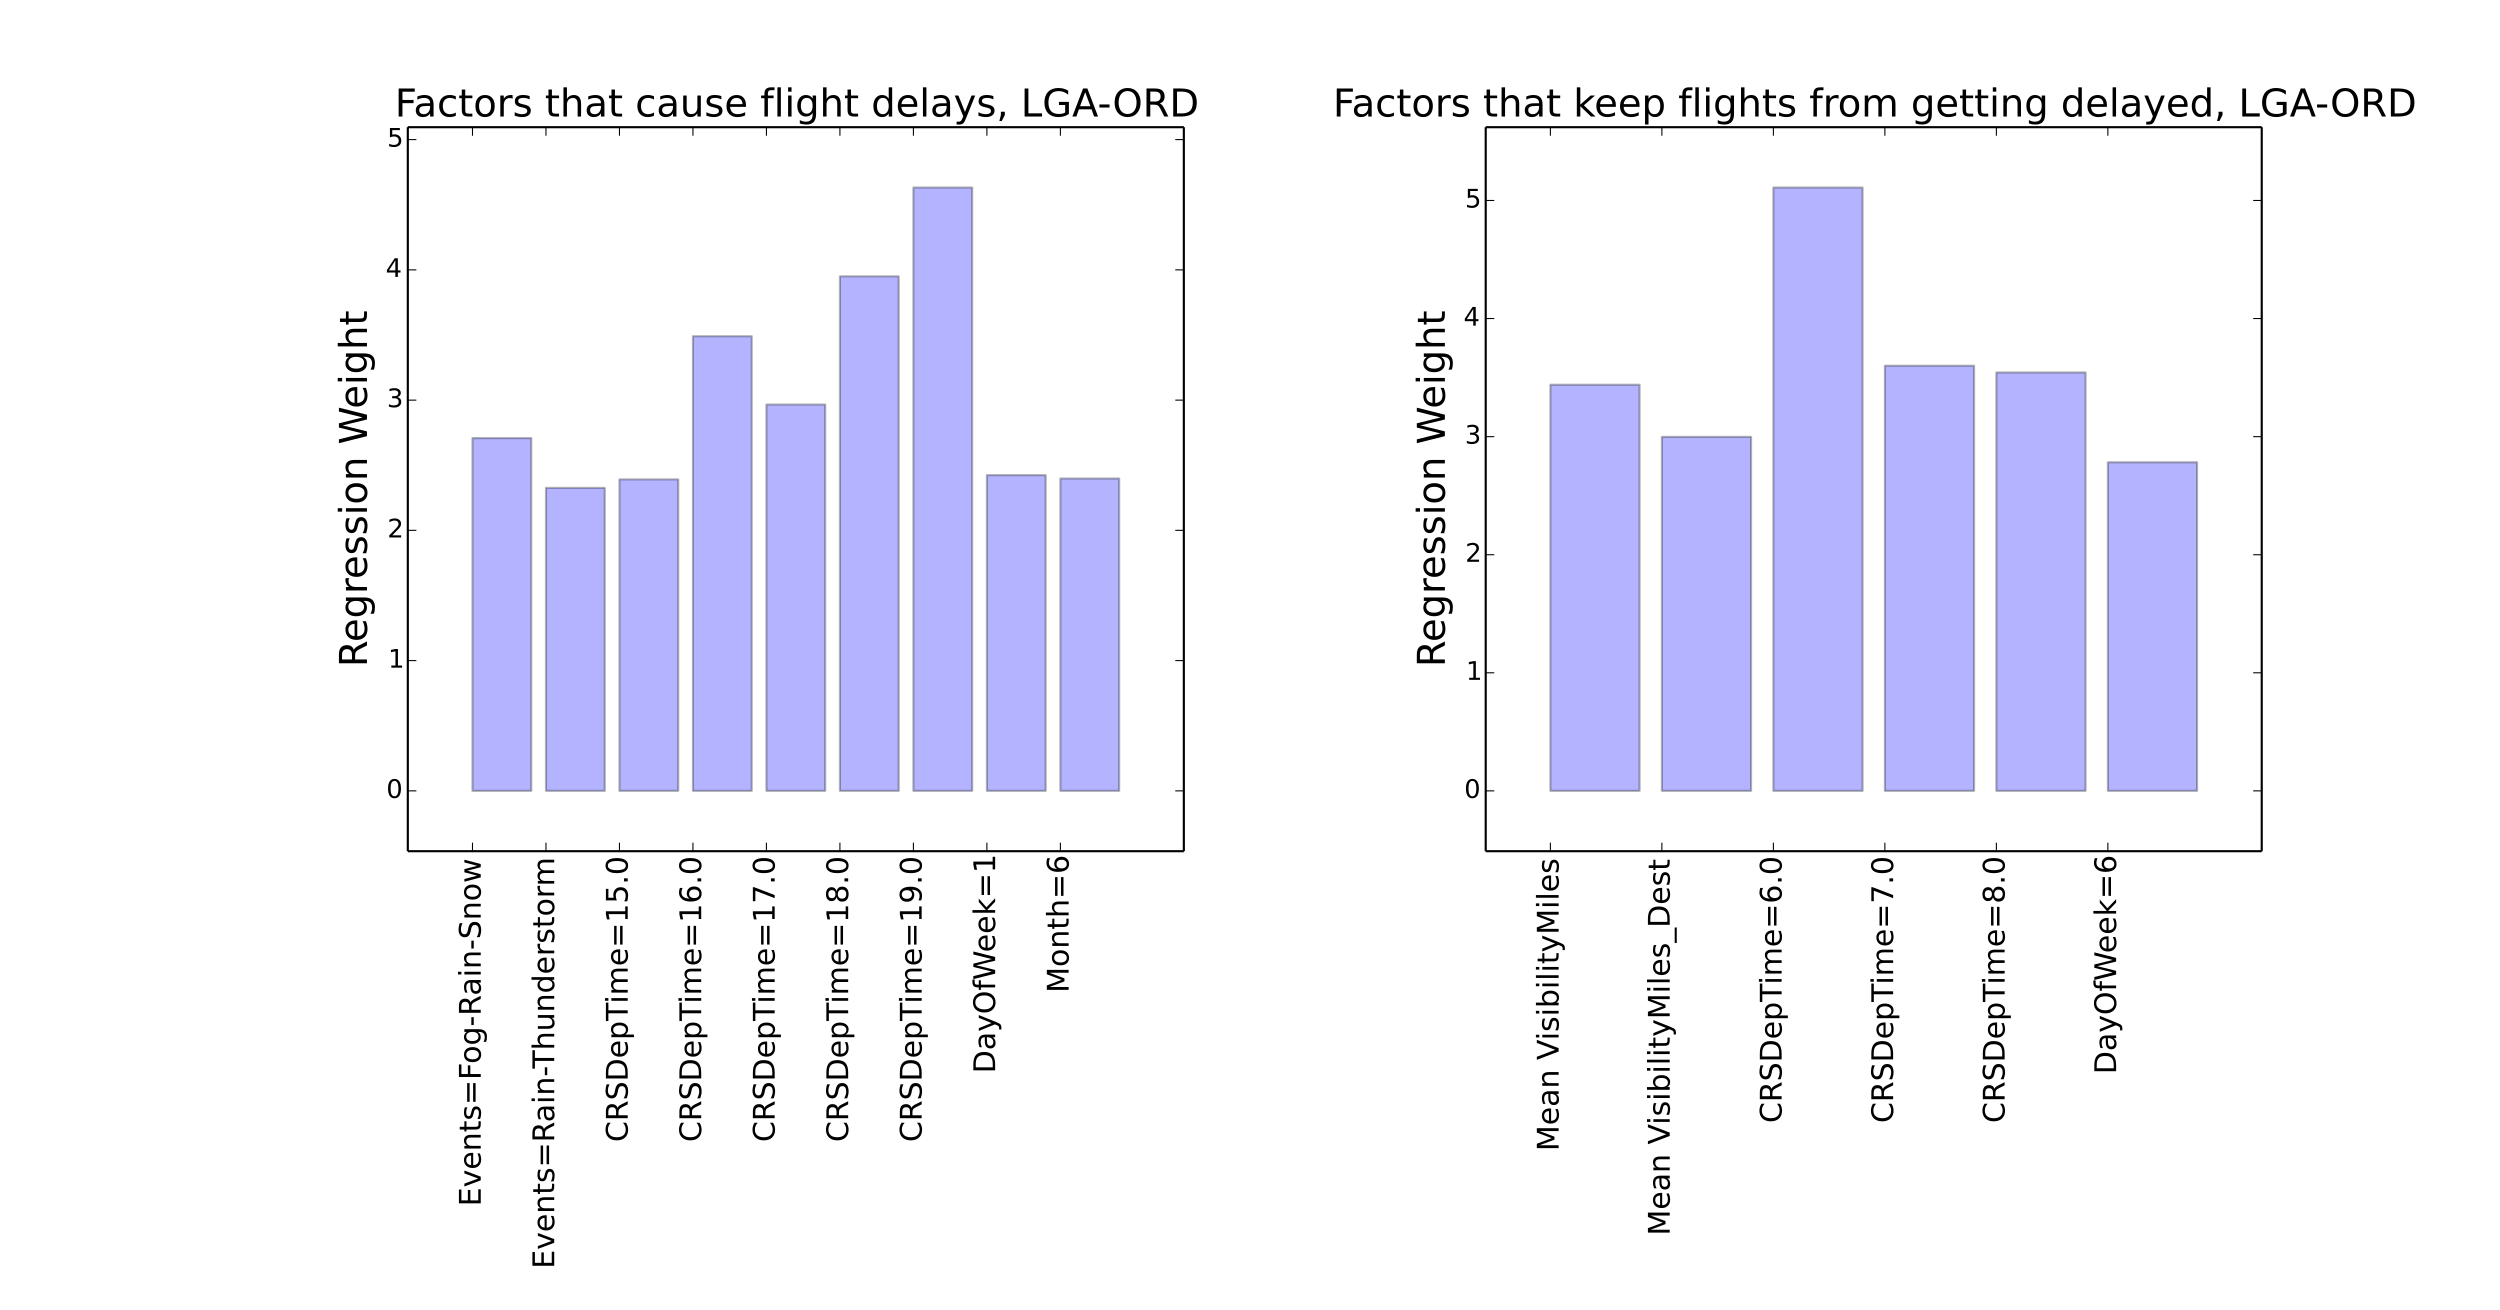 <?xml version="1.0" encoding="utf-8" standalone="no"?>
<!DOCTYPE svg PUBLIC "-//W3C//DTD SVG 1.1//EN"
  "http://www.w3.org/Graphics/SVG/1.1/DTD/svg11.dtd">
<!-- Created with matplotlib (http://matplotlib.org/) -->
<svg height="613pt" version="1.1" viewBox="0 0 1170 613" width="1170pt" xmlns="http://www.w3.org/2000/svg" xmlns:xlink="http://www.w3.org/1999/xlink">
 <defs>
  <style type="text/css">
*{stroke-linecap:butt;stroke-linejoin:round;}
  </style>
 </defs>
 <g id="figure_1">
  <g id="patch_1">
   <path d="
M0 613.8
L1170.9 613.8
L1170.9 0
L0 0
z
" style="fill:#ffffff;"/>
  </g>
  <g id="axes_1">
   <g id="patch_2">
    <path d="
M190.857 398.356
L554.037 398.356
L554.037 59.539
L190.857 59.539
z
" style="fill:#ffffff;"/>
   </g>
   <g id="patch_3">
    <path clip-path="url(#pb81903f138)" d="
M221.122 370.121
L248.635 370.121
L248.635 205.03
L221.122 205.03
z
" style="fill:#0000ff;opacity:0.3;stroke:#000000;"/>
   </g>
   <g id="patch_4">
    <path clip-path="url(#pb81903f138)" d="
M255.514 370.121
L283.027 370.121
L283.027 228.334
L255.514 228.334
z
" style="fill:#0000ff;opacity:0.3;stroke:#000000;"/>
   </g>
   <g id="patch_5">
    <path clip-path="url(#pb81903f138)" d="
M289.906 370.121
L317.419 370.121
L317.419 224.365
L289.906 224.365
z
" style="fill:#0000ff;opacity:0.3;stroke:#000000;"/>
   </g>
   <g id="patch_6">
    <path clip-path="url(#pb81903f138)" d="
M324.298 370.121
L351.811 370.121
L351.811 157.357
L324.298 157.357
z
" style="fill:#0000ff;opacity:0.3;stroke:#000000;"/>
   </g>
   <g id="patch_7">
    <path clip-path="url(#pb81903f138)" d="
M358.69 370.121
L386.203 370.121
L386.203 189.336
L358.69 189.336
z
" style="fill:#0000ff;opacity:0.3;stroke:#000000;"/>
   </g>
   <g id="patch_8">
    <path clip-path="url(#pb81903f138)" d="
M393.082 370.121
L420.596 370.121
L420.596 129.332
L393.082 129.332
z
" style="fill:#0000ff;opacity:0.3;stroke:#000000;"/>
   </g>
   <g id="patch_9">
    <path clip-path="url(#pb81903f138)" d="
M427.474 370.121
L454.988 370.121
L454.988 87.773
L427.474 87.773
z
" style="fill:#0000ff;opacity:0.3;stroke:#000000;"/>
   </g>
   <g id="patch_10">
    <path clip-path="url(#pb81903f138)" d="
M461.866 370.121
L489.38 370.121
L489.38 222.367
L461.866 222.367
z
" style="fill:#0000ff;opacity:0.3;stroke:#000000;"/>
   </g>
   <g id="patch_11">
    <path clip-path="url(#pb81903f138)" d="
M496.258 370.121
L523.772 370.121
L523.772 223.943
L496.258 223.943
z
" style="fill:#0000ff;opacity:0.3;stroke:#000000;"/>
   </g>
   <g id="matplotlib.axis_1">
    <g id="xtick_1">
     <g id="line2d_1">
      <defs>
       <path d="
M0 0
L0 -4" id="m93b0483c22" style="stroke:#000000;stroke-width:0.5;"/>
      </defs>
      <g>
       <use style="stroke:#000000;stroke-width:0.5;" x="221.122" xlink:href="#m93b0483c22" y="398.356"/>
      </g>
     </g>
     <g id="line2d_2">
      <defs>
       <path d="
M0 0
L0 4" id="m741efc42ff" style="stroke:#000000;stroke-width:0.5;"/>
      </defs>
      <g>
       <use style="stroke:#000000;stroke-width:0.5;" x="221.122" xlink:href="#m741efc42ff" y="59.539"/>
      </g>
     </g>
     <g id="text_1">
      <!--  Events=Fog-Rain-Snow -->
      <defs>
       <path d="
M56.203 29.594
L56.203 25.203
L14.891 25.203
Q15.484 15.922 20.484 11.062
Q25.484 6.203 34.422 6.203
Q39.594 6.203 44.453 7.469
Q49.312 8.734 54.109 11.281
L54.109 2.781
Q49.266 0.734 44.188 -0.344
Q39.109 -1.422 33.891 -1.422
Q20.797 -1.422 13.156 6.188
Q5.516 13.812 5.516 26.812
Q5.516 40.234 12.766 48.109
Q20.016 56 32.328 56
Q43.359 56 49.781 48.891
Q56.203 41.797 56.203 29.594
M47.219 32.234
Q47.125 39.594 43.094 43.984
Q39.062 48.391 32.422 48.391
Q24.906 48.391 20.391 44.141
Q15.875 39.891 15.188 32.172
z
" id="DejaVuSans-65"/>
       <path d="
M10.594 45.406
L73.188 45.406
L73.188 37.203
L10.594 37.203
z

M10.594 25.484
L73.188 25.484
L73.188 17.188
L10.594 17.188
z
" id="DejaVuSans-3d"/>
       <path d="
M4.891 31.391
L31.203 31.391
L31.203 23.391
L4.891 23.391
z
" id="DejaVuSans-2d"/>
       <path d="
M30.609 48.391
Q23.391 48.391 19.188 42.75
Q14.984 37.109 14.984 27.297
Q14.984 17.484 19.156 11.844
Q23.344 6.203 30.609 6.203
Q37.797 6.203 41.984 11.859
Q46.188 17.531 46.188 27.297
Q46.188 37.016 41.984 42.703
Q37.797 48.391 30.609 48.391
M30.609 56
Q42.328 56 49.016 48.375
Q55.719 40.766 55.719 27.297
Q55.719 13.875 49.016 6.219
Q42.328 -1.422 30.609 -1.422
Q18.844 -1.422 12.172 6.219
Q5.516 13.875 5.516 27.297
Q5.516 40.766 12.172 48.375
Q18.844 56 30.609 56" id="DejaVuSans-6f"/>
       <path d="
M54.891 33.016
L54.891 0
L45.906 0
L45.906 32.719
Q45.906 40.484 42.875 44.328
Q39.844 48.188 33.797 48.188
Q26.516 48.188 22.312 43.547
Q18.109 38.922 18.109 30.906
L18.109 0
L9.078 0
L9.078 54.688
L18.109 54.688
L18.109 46.188
Q21.344 51.125 25.703 53.562
Q30.078 56 35.797 56
Q45.219 56 50.047 50.172
Q54.891 44.344 54.891 33.016" id="DejaVuSans-6e"/>
       <path d="
M9.812 72.906
L51.703 72.906
L51.703 64.594
L19.672 64.594
L19.672 43.109
L48.578 43.109
L48.578 34.812
L19.672 34.812
L19.672 0
L9.812 0
z
" id="DejaVuSans-46"/>
       <path d="
M9.812 72.906
L55.906 72.906
L55.906 64.594
L19.672 64.594
L19.672 43.016
L54.391 43.016
L54.391 34.719
L19.672 34.719
L19.672 8.297
L56.781 8.297
L56.781 0
L9.812 0
z
" id="DejaVuSans-45"/>
       <path id="DejaVuSans-20"/>
       <path d="
M45.406 27.984
Q45.406 37.75 41.375 43.109
Q37.359 48.484 30.078 48.484
Q22.859 48.484 18.828 43.109
Q14.797 37.75 14.797 27.984
Q14.797 18.266 18.828 12.891
Q22.859 7.516 30.078 7.516
Q37.359 7.516 41.375 12.891
Q45.406 18.266 45.406 27.984
M54.391 6.781
Q54.391 -7.172 48.188 -13.984
Q42 -20.797 29.203 -20.797
Q24.469 -20.797 20.266 -20.094
Q16.062 -19.391 12.109 -17.922
L12.109 -9.188
Q16.062 -11.328 19.922 -12.344
Q23.781 -13.375 27.781 -13.375
Q36.625 -13.375 41.016 -8.766
Q45.406 -4.156 45.406 5.172
L45.406 9.625
Q42.625 4.781 38.281 2.391
Q33.938 0 27.875 0
Q17.828 0 11.672 7.656
Q5.516 15.328 5.516 27.984
Q5.516 40.672 11.672 48.328
Q17.828 56 27.875 56
Q33.938 56 38.281 53.609
Q42.625 51.219 45.406 46.391
L45.406 54.688
L54.391 54.688
z
" id="DejaVuSans-67"/>
       <path d="
M53.516 70.516
L53.516 60.891
Q47.906 63.578 42.922 64.891
Q37.938 66.219 33.297 66.219
Q25.25 66.219 20.875 63.094
Q16.5 59.969 16.5 54.203
Q16.5 49.359 19.406 46.891
Q22.312 44.438 30.422 42.922
L36.375 41.703
Q47.406 39.594 52.656 34.297
Q57.906 29 57.906 20.125
Q57.906 9.516 50.797 4.047
Q43.703 -1.422 29.984 -1.422
Q24.812 -1.422 18.969 -0.25
Q13.141 0.922 6.891 3.219
L6.891 13.375
Q12.891 10.016 18.656 8.297
Q24.422 6.594 29.984 6.594
Q38.422 6.594 43.016 9.906
Q47.609 13.234 47.609 19.391
Q47.609 24.75 44.312 27.781
Q41.016 30.812 33.5 32.328
L27.484 33.5
Q16.453 35.688 11.516 40.375
Q6.594 45.062 6.594 53.422
Q6.594 63.094 13.406 68.656
Q20.219 74.219 32.172 74.219
Q37.312 74.219 42.625 73.281
Q47.953 72.359 53.516 70.516" id="DejaVuSans-53"/>
       <path d="
M18.312 70.219
L18.312 54.688
L36.812 54.688
L36.812 47.703
L18.312 47.703
L18.312 18.016
Q18.312 11.328 20.141 9.422
Q21.969 7.516 27.594 7.516
L36.812 7.516
L36.812 0
L27.594 0
Q17.188 0 13.234 3.875
Q9.281 7.766 9.281 18.016
L9.281 47.703
L2.688 47.703
L2.688 54.688
L9.281 54.688
L9.281 70.219
z
" id="DejaVuSans-74"/>
       <path d="
M4.203 54.688
L13.188 54.688
L24.422 12.016
L35.594 54.688
L46.188 54.688
L57.422 12.016
L68.609 54.688
L77.594 54.688
L63.281 0
L52.688 0
L40.922 44.828
L29.109 0
L18.5 0
z
" id="DejaVuSans-77"/>
       <path d="
M2.984 54.688
L12.5 54.688
L29.594 8.797
L46.688 54.688
L56.203 54.688
L35.688 0
L23.484 0
z
" id="DejaVuSans-76"/>
       <path d="
M44.391 34.188
Q47.562 33.109 50.562 29.594
Q53.562 26.078 56.594 19.922
L66.609 0
L56 0
L46.688 18.703
Q43.062 26.031 39.672 28.422
Q36.281 30.812 30.422 30.812
L19.672 30.812
L19.672 0
L9.812 0
L9.812 72.906
L32.078 72.906
Q44.578 72.906 50.734 67.672
Q56.891 62.453 56.891 51.906
Q56.891 45.016 53.688 40.469
Q50.484 35.938 44.391 34.188
M19.672 64.797
L19.672 38.922
L32.078 38.922
Q39.203 38.922 42.844 42.219
Q46.484 45.516 46.484 51.906
Q46.484 58.297 42.844 61.547
Q39.203 64.797 32.078 64.797
z
" id="DejaVuSans-52"/>
       <path d="
M9.422 54.688
L18.406 54.688
L18.406 0
L9.422 0
z

M9.422 75.984
L18.406 75.984
L18.406 64.594
L9.422 64.594
z
" id="DejaVuSans-69"/>
       <path d="
M44.281 53.078
L44.281 44.578
Q40.484 46.531 36.375 47.5
Q32.281 48.484 27.875 48.484
Q21.188 48.484 17.844 46.438
Q14.5 44.391 14.5 40.281
Q14.5 37.156 16.891 35.375
Q19.281 33.594 26.516 31.984
L29.594 31.297
Q39.156 29.25 43.188 25.516
Q47.219 21.781 47.219 15.094
Q47.219 7.469 41.188 3.016
Q35.156 -1.422 24.609 -1.422
Q20.219 -1.422 15.453 -0.562
Q10.688 0.297 5.422 2
L5.422 11.281
Q10.406 8.688 15.234 7.391
Q20.062 6.109 24.812 6.109
Q31.156 6.109 34.562 8.281
Q37.984 10.453 37.984 14.406
Q37.984 18.062 35.516 20.016
Q33.062 21.969 24.703 23.781
L21.578 24.516
Q13.234 26.266 9.516 29.906
Q5.812 33.547 5.812 39.891
Q5.812 47.609 11.281 51.797
Q16.75 56 26.812 56
Q31.781 56 36.172 55.266
Q40.578 54.547 44.281 53.078" id="DejaVuSans-73"/>
       <path d="
M34.281 27.484
Q23.391 27.484 19.188 25
Q14.984 22.516 14.984 16.5
Q14.984 11.719 18.141 8.906
Q21.297 6.109 26.703 6.109
Q34.188 6.109 38.703 11.406
Q43.219 16.703 43.219 25.484
L43.219 27.484
z

M52.203 31.203
L52.203 0
L43.219 0
L43.219 8.297
Q40.141 3.328 35.547 0.953
Q30.953 -1.422 24.312 -1.422
Q15.922 -1.422 10.953 3.297
Q6 8.016 6 15.922
Q6 25.141 12.172 29.828
Q18.359 34.516 30.609 34.516
L43.219 34.516
L43.219 35.406
Q43.219 41.609 39.141 45
Q35.062 48.391 27.688 48.391
Q23 48.391 18.547 47.266
Q14.109 46.141 10.016 43.891
L10.016 52.203
Q14.938 54.109 19.578 55.047
Q24.219 56 28.609 56
Q40.484 56 46.344 49.844
Q52.203 43.703 52.203 31.203" id="DejaVuSans-61"/>
      </defs>
      <g transform="translate(224.985 568.982)rotate(-90.0)scale(0.14 -0.14)">
       <use xlink:href="#DejaVuSans-20"/>
       <use x="31.787" xlink:href="#DejaVuSans-45"/>
       <use x="94.971" xlink:href="#DejaVuSans-76"/>
       <use x="154.15" xlink:href="#DejaVuSans-65"/>
       <use x="215.674" xlink:href="#DejaVuSans-6e"/>
       <use x="279.053" xlink:href="#DejaVuSans-74"/>
       <use x="318.262" xlink:href="#DejaVuSans-73"/>
       <use x="370.361" xlink:href="#DejaVuSans-3d"/>
       <use x="454.15" xlink:href="#DejaVuSans-46"/>
       <use x="508.045" xlink:href="#DejaVuSans-6f"/>
       <use x="569.227" xlink:href="#DejaVuSans-67"/>
       <use x="632.703" xlink:href="#DejaVuSans-2d"/>
       <use x="668.787" xlink:href="#DejaVuSans-52"/>
       <use x="736.02" xlink:href="#DejaVuSans-61"/>
       <use x="797.299" xlink:href="#DejaVuSans-69"/>
       <use x="825.082" xlink:href="#DejaVuSans-6e"/>
       <use x="888.461" xlink:href="#DejaVuSans-2d"/>
       <use x="924.545" xlink:href="#DejaVuSans-53"/>
       <use x="988.021" xlink:href="#DejaVuSans-6e"/>
       <use x="1051.4" xlink:href="#DejaVuSans-6f"/>
       <use x="1112.582" xlink:href="#DejaVuSans-77"/>
      </g>
     </g>
    </g>
    <g id="xtick_2">
     <g id="line2d_3">
      <g>
       <use style="stroke:#000000;stroke-width:0.5;" x="255.514" xlink:href="#m93b0483c22" y="398.356"/>
      </g>
     </g>
     <g id="line2d_4">
      <g>
       <use style="stroke:#000000;stroke-width:0.5;" x="255.514" xlink:href="#m741efc42ff" y="59.539"/>
      </g>
     </g>
     <g id="text_2">
      <!--  Events=Rain-Thunderstorm -->
      <defs>
       <path d="
M52 44.188
Q55.375 50.25 60.062 53.125
Q64.75 56 71.094 56
Q79.641 56 84.281 50.016
Q88.922 44.047 88.922 33.016
L88.922 0
L79.891 0
L79.891 32.719
Q79.891 40.578 77.094 44.375
Q74.312 48.188 68.609 48.188
Q61.625 48.188 57.562 43.547
Q53.516 38.922 53.516 30.906
L53.516 0
L44.484 0
L44.484 32.719
Q44.484 40.625 41.703 44.406
Q38.922 48.188 33.109 48.188
Q26.219 48.188 22.156 43.531
Q18.109 38.875 18.109 30.906
L18.109 0
L9.078 0
L9.078 54.688
L18.109 54.688
L18.109 46.188
Q21.188 51.219 25.484 53.609
Q29.781 56 35.688 56
Q41.656 56 45.828 52.969
Q50 49.953 52 44.188" id="DejaVuSans-6d"/>
       <path d="
M54.891 33.016
L54.891 0
L45.906 0
L45.906 32.719
Q45.906 40.484 42.875 44.328
Q39.844 48.188 33.797 48.188
Q26.516 48.188 22.312 43.547
Q18.109 38.922 18.109 30.906
L18.109 0
L9.078 0
L9.078 75.984
L18.109 75.984
L18.109 46.188
Q21.344 51.125 25.703 53.562
Q30.078 56 35.797 56
Q45.219 56 50.047 50.172
Q54.891 44.344 54.891 33.016" id="DejaVuSans-68"/>
       <path d="
M8.5 21.578
L8.5 54.688
L17.484 54.688
L17.484 21.922
Q17.484 14.156 20.5 10.266
Q23.531 6.391 29.594 6.391
Q36.859 6.391 41.078 11.031
Q45.312 15.672 45.312 23.688
L45.312 54.688
L54.297 54.688
L54.297 0
L45.312 0
L45.312 8.406
Q42.047 3.422 37.719 1
Q33.406 -1.422 27.688 -1.422
Q18.266 -1.422 13.375 4.438
Q8.5 10.297 8.5 21.578
M31.109 56
z
" id="DejaVuSans-75"/>
       <path d="
M45.406 46.391
L45.406 75.984
L54.391 75.984
L54.391 0
L45.406 0
L45.406 8.203
Q42.578 3.328 38.25 0.953
Q33.938 -1.422 27.875 -1.422
Q17.969 -1.422 11.734 6.484
Q5.516 14.406 5.516 27.297
Q5.516 40.188 11.734 48.094
Q17.969 56 27.875 56
Q33.938 56 38.25 53.625
Q42.578 51.266 45.406 46.391
M14.797 27.297
Q14.797 17.391 18.875 11.75
Q22.953 6.109 30.078 6.109
Q37.203 6.109 41.297 11.75
Q45.406 17.391 45.406 27.297
Q45.406 37.203 41.297 42.844
Q37.203 48.484 30.078 48.484
Q22.953 48.484 18.875 42.844
Q14.797 37.203 14.797 27.297" id="DejaVuSans-64"/>
       <path d="
M-0.297 72.906
L61.375 72.906
L61.375 64.594
L35.5 64.594
L35.5 0
L25.594 0
L25.594 64.594
L-0.297 64.594
z
" id="DejaVuSans-54"/>
       <path d="
M41.109 46.297
Q39.594 47.172 37.812 47.578
Q36.031 48 33.891 48
Q26.266 48 22.188 43.047
Q18.109 38.094 18.109 28.812
L18.109 0
L9.078 0
L9.078 54.688
L18.109 54.688
L18.109 46.188
Q20.953 51.172 25.484 53.578
Q30.031 56 36.531 56
Q37.453 56 38.578 55.875
Q39.703 55.766 41.062 55.516
z
" id="DejaVuSans-72"/>
      </defs>
      <g transform="translate(259.377 598.199)rotate(-90.0)scale(0.14 -0.14)">
       <use xlink:href="#DejaVuSans-20"/>
       <use x="31.787" xlink:href="#DejaVuSans-45"/>
       <use x="94.971" xlink:href="#DejaVuSans-76"/>
       <use x="154.15" xlink:href="#DejaVuSans-65"/>
       <use x="215.674" xlink:href="#DejaVuSans-6e"/>
       <use x="279.053" xlink:href="#DejaVuSans-74"/>
       <use x="318.262" xlink:href="#DejaVuSans-73"/>
       <use x="370.361" xlink:href="#DejaVuSans-3d"/>
       <use x="454.15" xlink:href="#DejaVuSans-52"/>
       <use x="521.383" xlink:href="#DejaVuSans-61"/>
       <use x="582.662" xlink:href="#DejaVuSans-69"/>
       <use x="610.445" xlink:href="#DejaVuSans-6e"/>
       <use x="673.824" xlink:href="#DejaVuSans-2d"/>
       <use x="700.783" xlink:href="#DejaVuSans-54"/>
       <use x="761.867" xlink:href="#DejaVuSans-68"/>
       <use x="825.246" xlink:href="#DejaVuSans-75"/>
       <use x="888.625" xlink:href="#DejaVuSans-6e"/>
       <use x="952.004" xlink:href="#DejaVuSans-64"/>
       <use x="1015.48" xlink:href="#DejaVuSans-65"/>
       <use x="1077.004" xlink:href="#DejaVuSans-72"/>
       <use x="1118.117" xlink:href="#DejaVuSans-73"/>
       <use x="1170.217" xlink:href="#DejaVuSans-74"/>
       <use x="1209.426" xlink:href="#DejaVuSans-6f"/>
       <use x="1270.607" xlink:href="#DejaVuSans-72"/>
       <use x="1309.971" xlink:href="#DejaVuSans-6d"/>
      </g>
     </g>
    </g>
    <g id="xtick_3">
     <g id="line2d_5">
      <g>
       <use style="stroke:#000000;stroke-width:0.5;" x="289.906" xlink:href="#m93b0483c22" y="398.356"/>
      </g>
     </g>
     <g id="line2d_6">
      <g>
       <use style="stroke:#000000;stroke-width:0.5;" x="289.906" xlink:href="#m741efc42ff" y="59.539"/>
      </g>
     </g>
     <g id="text_3">
      <!-- CRSDepTime=15.0 -->
      <defs>
       <path d="
M12.406 8.297
L28.516 8.297
L28.516 63.922
L10.984 60.406
L10.984 69.391
L28.422 72.906
L38.281 72.906
L38.281 8.297
L54.391 8.297
L54.391 0
L12.406 0
z
" id="DejaVuSans-31"/>
       <path d="
M10.688 12.406
L21 12.406
L21 0
L10.688 0
z
" id="DejaVuSans-2e"/>
       <path d="
M19.672 64.797
L19.672 8.109
L31.594 8.109
Q46.688 8.109 53.688 14.938
Q60.688 21.781 60.688 36.531
Q60.688 51.172 53.688 57.984
Q46.688 64.797 31.594 64.797
z

M9.812 72.906
L30.078 72.906
Q51.266 72.906 61.172 64.094
Q71.094 55.281 71.094 36.531
Q71.094 17.672 61.125 8.828
Q51.172 0 30.078 0
L9.812 0
z
" id="DejaVuSans-44"/>
       <path d="
M31.781 66.406
Q24.172 66.406 20.328 58.906
Q16.5 51.422 16.5 36.375
Q16.5 21.391 20.328 13.891
Q24.172 6.391 31.781 6.391
Q39.453 6.391 43.281 13.891
Q47.125 21.391 47.125 36.375
Q47.125 51.422 43.281 58.906
Q39.453 66.406 31.781 66.406
M31.781 74.219
Q44.047 74.219 50.516 64.516
Q56.984 54.828 56.984 36.375
Q56.984 17.969 50.516 8.266
Q44.047 -1.422 31.781 -1.422
Q19.531 -1.422 13.062 8.266
Q6.594 17.969 6.594 36.375
Q6.594 54.828 13.062 64.516
Q19.531 74.219 31.781 74.219" id="DejaVuSans-30"/>
       <path d="
M10.797 72.906
L49.516 72.906
L49.516 64.594
L19.828 64.594
L19.828 46.734
Q21.969 47.469 24.109 47.828
Q26.266 48.188 28.422 48.188
Q40.625 48.188 47.75 41.5
Q54.891 34.812 54.891 23.391
Q54.891 11.625 47.562 5.094
Q40.234 -1.422 26.906 -1.422
Q22.312 -1.422 17.547 -0.641
Q12.797 0.141 7.719 1.703
L7.719 11.625
Q12.109 9.234 16.797 8.062
Q21.484 6.891 26.703 6.891
Q35.156 6.891 40.078 11.328
Q45.016 15.766 45.016 23.391
Q45.016 31 40.078 35.438
Q35.156 39.891 26.703 39.891
Q22.75 39.891 18.812 39.016
Q14.891 38.141 10.797 36.281
z
" id="DejaVuSans-35"/>
       <path d="
M64.406 67.281
L64.406 56.891
Q59.422 61.531 53.781 63.812
Q48.141 66.109 41.797 66.109
Q29.297 66.109 22.656 58.469
Q16.016 50.828 16.016 36.375
Q16.016 21.969 22.656 14.328
Q29.297 6.688 41.797 6.688
Q48.141 6.688 53.781 8.984
Q59.422 11.281 64.406 15.922
L64.406 5.609
Q59.234 2.094 53.438 0.328
Q47.656 -1.422 41.219 -1.422
Q24.656 -1.422 15.125 8.703
Q5.609 18.844 5.609 36.375
Q5.609 53.953 15.125 64.078
Q24.656 74.219 41.219 74.219
Q47.75 74.219 53.531 72.484
Q59.328 70.75 64.406 67.281" id="DejaVuSans-43"/>
       <path d="
M18.109 8.203
L18.109 -20.797
L9.078 -20.797
L9.078 54.688
L18.109 54.688
L18.109 46.391
Q20.953 51.266 25.266 53.625
Q29.594 56 35.594 56
Q45.562 56 51.781 48.094
Q58.016 40.188 58.016 27.297
Q58.016 14.406 51.781 6.484
Q45.562 -1.422 35.594 -1.422
Q29.594 -1.422 25.266 0.953
Q20.953 3.328 18.109 8.203
M48.688 27.297
Q48.688 37.203 44.609 42.844
Q40.531 48.484 33.406 48.484
Q26.266 48.484 22.188 42.844
Q18.109 37.203 18.109 27.297
Q18.109 17.391 22.188 11.75
Q26.266 6.109 33.406 6.109
Q40.531 6.109 44.609 11.75
Q48.688 17.391 48.688 27.297" id="DejaVuSans-70"/>
      </defs>
      <g transform="translate(293.769 534.472)rotate(-90.0)scale(0.14 -0.14)">
       <use xlink:href="#DejaVuSans-43"/>
       <use x="69.824" xlink:href="#DejaVuSans-52"/>
       <use x="139.307" xlink:href="#DejaVuSans-53"/>
       <use x="202.783" xlink:href="#DejaVuSans-44"/>
       <use x="279.785" xlink:href="#DejaVuSans-65"/>
       <use x="341.309" xlink:href="#DejaVuSans-70"/>
       <use x="404.785" xlink:href="#DejaVuSans-54"/>
       <use x="462.744" xlink:href="#DejaVuSans-69"/>
       <use x="490.527" xlink:href="#DejaVuSans-6d"/>
       <use x="587.939" xlink:href="#DejaVuSans-65"/>
       <use x="649.463" xlink:href="#DejaVuSans-3d"/>
       <use x="733.252" xlink:href="#DejaVuSans-31"/>
       <use x="796.875" xlink:href="#DejaVuSans-35"/>
       <use x="860.498" xlink:href="#DejaVuSans-2e"/>
       <use x="892.285" xlink:href="#DejaVuSans-30"/>
      </g>
     </g>
    </g>
    <g id="xtick_4">
     <g id="line2d_7">
      <g>
       <use style="stroke:#000000;stroke-width:0.5;" x="324.298" xlink:href="#m93b0483c22" y="398.356"/>
      </g>
     </g>
     <g id="line2d_8">
      <g>
       <use style="stroke:#000000;stroke-width:0.5;" x="324.298" xlink:href="#m741efc42ff" y="59.539"/>
      </g>
     </g>
     <g id="text_4">
      <!-- CRSDepTime=16.0 -->
      <defs>
       <path d="
M33.016 40.375
Q26.375 40.375 22.484 35.828
Q18.609 31.297 18.609 23.391
Q18.609 15.531 22.484 10.953
Q26.375 6.391 33.016 6.391
Q39.656 6.391 43.531 10.953
Q47.406 15.531 47.406 23.391
Q47.406 31.297 43.531 35.828
Q39.656 40.375 33.016 40.375
M52.594 71.297
L52.594 62.312
Q48.875 64.062 45.094 64.984
Q41.312 65.922 37.594 65.922
Q27.828 65.922 22.672 59.328
Q17.531 52.734 16.797 39.406
Q19.672 43.656 24.016 45.922
Q28.375 48.188 33.594 48.188
Q44.578 48.188 50.953 41.516
Q57.328 34.859 57.328 23.391
Q57.328 12.156 50.688 5.359
Q44.047 -1.422 33.016 -1.422
Q20.359 -1.422 13.672 8.266
Q6.984 17.969 6.984 36.375
Q6.984 53.656 15.188 63.938
Q23.391 74.219 37.203 74.219
Q40.922 74.219 44.703 73.484
Q48.484 72.75 52.594 71.297" id="DejaVuSans-36"/>
      </defs>
      <g transform="translate(328.161 534.472)rotate(-90.0)scale(0.14 -0.14)">
       <use xlink:href="#DejaVuSans-43"/>
       <use x="69.824" xlink:href="#DejaVuSans-52"/>
       <use x="139.307" xlink:href="#DejaVuSans-53"/>
       <use x="202.783" xlink:href="#DejaVuSans-44"/>
       <use x="279.785" xlink:href="#DejaVuSans-65"/>
       <use x="341.309" xlink:href="#DejaVuSans-70"/>
       <use x="404.785" xlink:href="#DejaVuSans-54"/>
       <use x="462.744" xlink:href="#DejaVuSans-69"/>
       <use x="490.527" xlink:href="#DejaVuSans-6d"/>
       <use x="587.939" xlink:href="#DejaVuSans-65"/>
       <use x="649.463" xlink:href="#DejaVuSans-3d"/>
       <use x="733.252" xlink:href="#DejaVuSans-31"/>
       <use x="796.875" xlink:href="#DejaVuSans-36"/>
       <use x="860.498" xlink:href="#DejaVuSans-2e"/>
       <use x="892.285" xlink:href="#DejaVuSans-30"/>
      </g>
     </g>
    </g>
    <g id="xtick_5">
     <g id="line2d_9">
      <g>
       <use style="stroke:#000000;stroke-width:0.5;" x="358.69" xlink:href="#m93b0483c22" y="398.356"/>
      </g>
     </g>
     <g id="line2d_10">
      <g>
       <use style="stroke:#000000;stroke-width:0.5;" x="358.69" xlink:href="#m741efc42ff" y="59.539"/>
      </g>
     </g>
     <g id="text_5">
      <!-- CRSDepTime=17.0 -->
      <defs>
       <path d="
M8.203 72.906
L55.078 72.906
L55.078 68.703
L28.609 0
L18.312 0
L43.219 64.594
L8.203 64.594
z
" id="DejaVuSans-37"/>
      </defs>
      <g transform="translate(362.553 534.472)rotate(-90.0)scale(0.14 -0.14)">
       <use xlink:href="#DejaVuSans-43"/>
       <use x="69.824" xlink:href="#DejaVuSans-52"/>
       <use x="139.307" xlink:href="#DejaVuSans-53"/>
       <use x="202.783" xlink:href="#DejaVuSans-44"/>
       <use x="279.785" xlink:href="#DejaVuSans-65"/>
       <use x="341.309" xlink:href="#DejaVuSans-70"/>
       <use x="404.785" xlink:href="#DejaVuSans-54"/>
       <use x="462.744" xlink:href="#DejaVuSans-69"/>
       <use x="490.527" xlink:href="#DejaVuSans-6d"/>
       <use x="587.939" xlink:href="#DejaVuSans-65"/>
       <use x="649.463" xlink:href="#DejaVuSans-3d"/>
       <use x="733.252" xlink:href="#DejaVuSans-31"/>
       <use x="796.875" xlink:href="#DejaVuSans-37"/>
       <use x="860.498" xlink:href="#DejaVuSans-2e"/>
       <use x="892.285" xlink:href="#DejaVuSans-30"/>
      </g>
     </g>
    </g>
    <g id="xtick_6">
     <g id="line2d_11">
      <g>
       <use style="stroke:#000000;stroke-width:0.5;" x="393.082" xlink:href="#m93b0483c22" y="398.356"/>
      </g>
     </g>
     <g id="line2d_12">
      <g>
       <use style="stroke:#000000;stroke-width:0.5;" x="393.082" xlink:href="#m741efc42ff" y="59.539"/>
      </g>
     </g>
     <g id="text_6">
      <!-- CRSDepTime=18.0 -->
      <defs>
       <path d="
M31.781 34.625
Q24.75 34.625 20.719 30.859
Q16.703 27.094 16.703 20.516
Q16.703 13.922 20.719 10.156
Q24.75 6.391 31.781 6.391
Q38.812 6.391 42.859 10.172
Q46.922 13.969 46.922 20.516
Q46.922 27.094 42.891 30.859
Q38.875 34.625 31.781 34.625
M21.922 38.812
Q15.578 40.375 12.031 44.719
Q8.5 49.078 8.5 55.328
Q8.5 64.062 14.719 69.141
Q20.953 74.219 31.781 74.219
Q42.672 74.219 48.875 69.141
Q55.078 64.062 55.078 55.328
Q55.078 49.078 51.531 44.719
Q48 40.375 41.703 38.812
Q48.828 37.156 52.797 32.312
Q56.781 27.484 56.781 20.516
Q56.781 9.906 50.312 4.234
Q43.844 -1.422 31.781 -1.422
Q19.734 -1.422 13.25 4.234
Q6.781 9.906 6.781 20.516
Q6.781 27.484 10.781 32.312
Q14.797 37.156 21.922 38.812
M18.312 54.391
Q18.312 48.734 21.844 45.562
Q25.391 42.391 31.781 42.391
Q38.141 42.391 41.719 45.562
Q45.312 48.734 45.312 54.391
Q45.312 60.062 41.719 63.234
Q38.141 66.406 31.781 66.406
Q25.391 66.406 21.844 63.234
Q18.312 60.062 18.312 54.391" id="DejaVuSans-38"/>
      </defs>
      <g transform="translate(396.945 534.472)rotate(-90.0)scale(0.14 -0.14)">
       <use xlink:href="#DejaVuSans-43"/>
       <use x="69.824" xlink:href="#DejaVuSans-52"/>
       <use x="139.307" xlink:href="#DejaVuSans-53"/>
       <use x="202.783" xlink:href="#DejaVuSans-44"/>
       <use x="279.785" xlink:href="#DejaVuSans-65"/>
       <use x="341.309" xlink:href="#DejaVuSans-70"/>
       <use x="404.785" xlink:href="#DejaVuSans-54"/>
       <use x="462.744" xlink:href="#DejaVuSans-69"/>
       <use x="490.527" xlink:href="#DejaVuSans-6d"/>
       <use x="587.939" xlink:href="#DejaVuSans-65"/>
       <use x="649.463" xlink:href="#DejaVuSans-3d"/>
       <use x="733.252" xlink:href="#DejaVuSans-31"/>
       <use x="796.875" xlink:href="#DejaVuSans-38"/>
       <use x="860.498" xlink:href="#DejaVuSans-2e"/>
       <use x="892.285" xlink:href="#DejaVuSans-30"/>
      </g>
     </g>
    </g>
    <g id="xtick_7">
     <g id="line2d_13">
      <g>
       <use style="stroke:#000000;stroke-width:0.5;" x="427.474" xlink:href="#m93b0483c22" y="398.356"/>
      </g>
     </g>
     <g id="line2d_14">
      <g>
       <use style="stroke:#000000;stroke-width:0.5;" x="427.474" xlink:href="#m741efc42ff" y="59.539"/>
      </g>
     </g>
     <g id="text_7">
      <!-- CRSDepTime=19.0 -->
      <defs>
       <path d="
M10.984 1.516
L10.984 10.5
Q14.703 8.734 18.5 7.812
Q22.312 6.891 25.984 6.891
Q35.75 6.891 40.891 13.453
Q46.047 20.016 46.781 33.406
Q43.953 29.203 39.594 26.953
Q35.25 24.703 29.984 24.703
Q19.047 24.703 12.672 31.312
Q6.297 37.938 6.297 49.422
Q6.297 60.641 12.938 67.422
Q19.578 74.219 30.609 74.219
Q43.266 74.219 49.922 64.516
Q56.594 54.828 56.594 36.375
Q56.594 19.141 48.406 8.859
Q40.234 -1.422 26.422 -1.422
Q22.703 -1.422 18.891 -0.688
Q15.094 0.047 10.984 1.516
M30.609 32.422
Q37.25 32.422 41.125 36.953
Q45.016 41.5 45.016 49.422
Q45.016 57.281 41.125 61.844
Q37.25 66.406 30.609 66.406
Q23.969 66.406 20.094 61.844
Q16.219 57.281 16.219 49.422
Q16.219 41.5 20.094 36.953
Q23.969 32.422 30.609 32.422" id="DejaVuSans-39"/>
      </defs>
      <g transform="translate(431.337 534.472)rotate(-90.0)scale(0.14 -0.14)">
       <use xlink:href="#DejaVuSans-43"/>
       <use x="69.824" xlink:href="#DejaVuSans-52"/>
       <use x="139.307" xlink:href="#DejaVuSans-53"/>
       <use x="202.783" xlink:href="#DejaVuSans-44"/>
       <use x="279.785" xlink:href="#DejaVuSans-65"/>
       <use x="341.309" xlink:href="#DejaVuSans-70"/>
       <use x="404.785" xlink:href="#DejaVuSans-54"/>
       <use x="462.744" xlink:href="#DejaVuSans-69"/>
       <use x="490.527" xlink:href="#DejaVuSans-6d"/>
       <use x="587.939" xlink:href="#DejaVuSans-65"/>
       <use x="649.463" xlink:href="#DejaVuSans-3d"/>
       <use x="733.252" xlink:href="#DejaVuSans-31"/>
       <use x="796.875" xlink:href="#DejaVuSans-39"/>
       <use x="860.498" xlink:href="#DejaVuSans-2e"/>
       <use x="892.285" xlink:href="#DejaVuSans-30"/>
      </g>
     </g>
    </g>
    <g id="xtick_8">
     <g id="line2d_15">
      <g>
       <use style="stroke:#000000;stroke-width:0.5;" x="461.866" xlink:href="#m93b0483c22" y="398.356"/>
      </g>
     </g>
     <g id="line2d_16">
      <g>
       <use style="stroke:#000000;stroke-width:0.5;" x="461.866" xlink:href="#m741efc42ff" y="59.539"/>
      </g>
     </g>
     <g id="text_8">
      <!-- DayOfWeek=1 -->
      <defs>
       <path d="
M37.109 75.984
L37.109 68.5
L28.516 68.5
Q23.688 68.5 21.797 66.547
Q19.922 64.594 19.922 59.516
L19.922 54.688
L34.719 54.688
L34.719 47.703
L19.922 47.703
L19.922 0
L10.891 0
L10.891 47.703
L2.297 47.703
L2.297 54.688
L10.891 54.688
L10.891 58.5
Q10.891 67.625 15.141 71.797
Q19.391 75.984 28.609 75.984
z
" id="DejaVuSans-66"/>
       <path d="
M3.328 72.906
L13.281 72.906
L28.609 11.281
L43.891 72.906
L54.984 72.906
L70.312 11.281
L85.594 72.906
L95.609 72.906
L77.297 0
L64.891 0
L49.516 63.281
L33.984 0
L21.578 0
z
" id="DejaVuSans-57"/>
       <path d="
M39.406 66.219
Q28.656 66.219 22.328 58.203
Q16.016 50.203 16.016 36.375
Q16.016 22.609 22.328 14.594
Q28.656 6.594 39.406 6.594
Q50.141 6.594 56.422 14.594
Q62.703 22.609 62.703 36.375
Q62.703 50.203 56.422 58.203
Q50.141 66.219 39.406 66.219
M39.406 74.219
Q54.734 74.219 63.906 63.938
Q73.094 53.656 73.094 36.375
Q73.094 19.141 63.906 8.859
Q54.734 -1.422 39.406 -1.422
Q24.031 -1.422 14.812 8.828
Q5.609 19.094 5.609 36.375
Q5.609 53.656 14.812 63.938
Q24.031 74.219 39.406 74.219" id="DejaVuSans-4f"/>
       <path d="
M32.172 -5.078
Q28.375 -14.844 24.75 -17.812
Q21.141 -20.797 15.094 -20.797
L7.906 -20.797
L7.906 -13.281
L13.188 -13.281
Q16.891 -13.281 18.938 -11.516
Q21 -9.766 23.484 -3.219
L25.094 0.875
L2.984 54.688
L12.5 54.688
L29.594 11.922
L46.688 54.688
L56.203 54.688
z
" id="DejaVuSans-79"/>
       <path d="
M9.078 75.984
L18.109 75.984
L18.109 31.109
L44.922 54.688
L56.391 54.688
L27.391 29.109
L57.625 0
L45.906 0
L18.109 26.703
L18.109 0
L9.078 0
z
" id="DejaVuSans-6b"/>
      </defs>
      <g transform="translate(465.729 502.279)rotate(-90.0)scale(0.14 -0.14)">
       <use xlink:href="#DejaVuSans-44"/>
       <use x="77.002" xlink:href="#DejaVuSans-61"/>
       <use x="138.281" xlink:href="#DejaVuSans-79"/>
       <use x="197.461" xlink:href="#DejaVuSans-4f"/>
       <use x="276.172" xlink:href="#DejaVuSans-66"/>
       <use x="311.377" xlink:href="#DejaVuSans-57"/>
       <use x="404.379" xlink:href="#DejaVuSans-65"/>
       <use x="465.902" xlink:href="#DejaVuSans-65"/>
       <use x="527.426" xlink:href="#DejaVuSans-6b"/>
       <use x="585.336" xlink:href="#DejaVuSans-3d"/>
       <use x="669.125" xlink:href="#DejaVuSans-31"/>
      </g>
     </g>
    </g>
    <g id="xtick_9">
     <g id="line2d_17">
      <g>
       <use style="stroke:#000000;stroke-width:0.5;" x="496.258" xlink:href="#m93b0483c22" y="398.356"/>
      </g>
     </g>
     <g id="line2d_18">
      <g>
       <use style="stroke:#000000;stroke-width:0.5;" x="496.258" xlink:href="#m741efc42ff" y="59.539"/>
      </g>
     </g>
     <g id="text_9">
      <!-- Month=6 -->
      <defs>
       <path d="
M9.812 72.906
L24.516 72.906
L43.109 23.297
L61.812 72.906
L76.516 72.906
L76.516 0
L66.891 0
L66.891 64.016
L48.094 14.016
L38.188 14.016
L19.391 64.016
L19.391 0
L9.812 0
z
" id="DejaVuSans-4d"/>
      </defs>
      <g transform="translate(500.121 464.619)rotate(-90.0)scale(0.14 -0.14)">
       <use xlink:href="#DejaVuSans-4d"/>
       <use x="86.279" xlink:href="#DejaVuSans-6f"/>
       <use x="147.461" xlink:href="#DejaVuSans-6e"/>
       <use x="210.84" xlink:href="#DejaVuSans-74"/>
       <use x="250.049" xlink:href="#DejaVuSans-68"/>
       <use x="313.428" xlink:href="#DejaVuSans-3d"/>
       <use x="397.217" xlink:href="#DejaVuSans-36"/>
      </g>
     </g>
    </g>
   </g>
   <g id="matplotlib.axis_2">
    <g id="ytick_1">
     <g id="line2d_19">
      <defs>
       <path d="
M0 0
L4 0" id="m728421d6d4" style="stroke:#000000;stroke-width:0.5;"/>
      </defs>
      <g>
       <use style="stroke:#000000;stroke-width:0.5;" x="190.857" xlink:href="#m728421d6d4" y="370.121"/>
      </g>
     </g>
     <g id="line2d_20">
      <defs>
       <path d="
M0 0
L-4 0" id="mcb0005524f" style="stroke:#000000;stroke-width:0.5;"/>
      </defs>
      <g>
       <use style="stroke:#000000;stroke-width:0.5;" x="554.037" xlink:href="#mcb0005524f" y="370.121"/>
      </g>
     </g>
     <g id="text_10">
      <!-- 0 -->
      <g transform="translate(180.81 373.433)scale(0.12 -0.12)">
       <use xlink:href="#DejaVuSans-30"/>
      </g>
     </g>
    </g>
    <g id="ytick_2">
     <g id="line2d_21">
      <g>
       <use style="stroke:#000000;stroke-width:0.5;" x="190.857" xlink:href="#m728421d6d4" y="309.165"/>
      </g>
     </g>
     <g id="line2d_22">
      <g>
       <use style="stroke:#000000;stroke-width:0.5;" x="554.037" xlink:href="#mcb0005524f" y="309.165"/>
      </g>
     </g>
     <g id="text_11">
      <!-- 1 -->
      <g transform="translate(181.648 312.476)scale(0.12 -0.12)">
       <use xlink:href="#DejaVuSans-31"/>
      </g>
     </g>
    </g>
    <g id="ytick_3">
     <g id="line2d_23">
      <g>
       <use style="stroke:#000000;stroke-width:0.5;" x="190.857" xlink:href="#m728421d6d4" y="248.209"/>
      </g>
     </g>
     <g id="line2d_24">
      <g>
       <use style="stroke:#000000;stroke-width:0.5;" x="554.037" xlink:href="#mcb0005524f" y="248.209"/>
      </g>
     </g>
     <g id="text_12">
      <!-- 2 -->
      <defs>
       <path d="
M19.188 8.297
L53.609 8.297
L53.609 0
L7.328 0
L7.328 8.297
Q12.938 14.109 22.625 23.891
Q32.328 33.688 34.812 36.531
Q39.547 41.844 41.422 45.531
Q43.312 49.219 43.312 52.781
Q43.312 58.594 39.234 62.25
Q35.156 65.922 28.609 65.922
Q23.969 65.922 18.812 64.312
Q13.672 62.703 7.812 59.422
L7.812 69.391
Q13.766 71.781 18.938 73
Q24.125 74.219 28.422 74.219
Q39.75 74.219 46.484 68.547
Q53.219 62.891 53.219 53.422
Q53.219 48.922 51.531 44.891
Q49.859 40.875 45.406 35.406
Q44.188 33.984 37.641 27.219
Q31.109 20.453 19.188 8.297" id="DejaVuSans-32"/>
      </defs>
      <g transform="translate(181.303 251.52)scale(0.12 -0.12)">
       <use xlink:href="#DejaVuSans-32"/>
      </g>
     </g>
    </g>
    <g id="ytick_4">
     <g id="line2d_25">
      <g>
       <use style="stroke:#000000;stroke-width:0.5;" x="190.857" xlink:href="#m728421d6d4" y="187.252"/>
      </g>
     </g>
     <g id="line2d_26">
      <g>
       <use style="stroke:#000000;stroke-width:0.5;" x="554.037" xlink:href="#mcb0005524f" y="187.252"/>
      </g>
     </g>
     <g id="text_13">
      <!-- 3 -->
      <defs>
       <path d="
M40.578 39.312
Q47.656 37.797 51.625 33
Q55.609 28.219 55.609 21.188
Q55.609 10.406 48.188 4.484
Q40.766 -1.422 27.094 -1.422
Q22.516 -1.422 17.656 -0.516
Q12.797 0.391 7.625 2.203
L7.625 11.719
Q11.719 9.328 16.594 8.109
Q21.484 6.891 26.812 6.891
Q36.078 6.891 40.938 10.547
Q45.797 14.203 45.797 21.188
Q45.797 27.641 41.281 31.266
Q36.766 34.906 28.719 34.906
L20.219 34.906
L20.219 43.016
L29.109 43.016
Q36.375 43.016 40.234 45.922
Q44.094 48.828 44.094 54.297
Q44.094 59.906 40.109 62.906
Q36.141 65.922 28.719 65.922
Q24.656 65.922 20.016 65.031
Q15.375 64.156 9.812 62.312
L9.812 71.094
Q15.438 72.656 20.344 73.438
Q25.25 74.219 29.594 74.219
Q40.828 74.219 47.359 69.109
Q53.906 64.016 53.906 55.328
Q53.906 49.266 50.438 45.094
Q46.969 40.922 40.578 39.312" id="DejaVuSans-33"/>
      </defs>
      <g transform="translate(181.099 190.563)scale(0.12 -0.12)">
       <use xlink:href="#DejaVuSans-33"/>
      </g>
     </g>
    </g>
    <g id="ytick_5">
     <g id="line2d_27">
      <g>
       <use style="stroke:#000000;stroke-width:0.5;" x="190.857" xlink:href="#m728421d6d4" y="126.296"/>
      </g>
     </g>
     <g id="line2d_28">
      <g>
       <use style="stroke:#000000;stroke-width:0.5;" x="554.037" xlink:href="#mcb0005524f" y="126.296"/>
      </g>
     </g>
     <g id="text_14">
      <!-- 4 -->
      <defs>
       <path d="
M37.797 64.312
L12.891 25.391
L37.797 25.391
z

M35.203 72.906
L47.609 72.906
L47.609 25.391
L58.016 25.391
L58.016 17.188
L47.609 17.188
L47.609 0
L37.797 0
L37.797 17.188
L4.891 17.188
L4.891 26.703
z
" id="DejaVuSans-34"/>
      </defs>
      <g transform="translate(180.482 129.607)scale(0.12 -0.12)">
       <use xlink:href="#DejaVuSans-34"/>
      </g>
     </g>
    </g>
    <g id="ytick_6">
     <g id="line2d_29">
      <g>
       <use style="stroke:#000000;stroke-width:0.5;" x="190.857" xlink:href="#m728421d6d4" y="65.339"/>
      </g>
     </g>
     <g id="line2d_30">
      <g>
       <use style="stroke:#000000;stroke-width:0.5;" x="554.037" xlink:href="#mcb0005524f" y="65.339"/>
      </g>
     </g>
     <g id="text_15">
      <!-- 5 -->
      <g transform="translate(181.196 68.651)scale(0.12 -0.12)">
       <use xlink:href="#DejaVuSans-35"/>
      </g>
     </g>
    </g>
    <g id="text_16">
     <!-- Regression Weight -->
     <g transform="translate(171.738 312.169)rotate(-90.0)scale(0.18 -0.18)">
      <use xlink:href="#DejaVuSans-52"/>
      <use x="64.982" xlink:href="#DejaVuSans-65"/>
      <use x="126.506" xlink:href="#DejaVuSans-67"/>
      <use x="189.982" xlink:href="#DejaVuSans-72"/>
      <use x="228.846" xlink:href="#DejaVuSans-65"/>
      <use x="290.369" xlink:href="#DejaVuSans-73"/>
      <use x="342.469" xlink:href="#DejaVuSans-73"/>
      <use x="394.568" xlink:href="#DejaVuSans-69"/>
      <use x="422.352" xlink:href="#DejaVuSans-6f"/>
      <use x="483.533" xlink:href="#DejaVuSans-6e"/>
      <use x="546.912" xlink:href="#DejaVuSans-20"/>
      <use x="578.699" xlink:href="#DejaVuSans-57"/>
      <use x="671.701" xlink:href="#DejaVuSans-65"/>
      <use x="733.225" xlink:href="#DejaVuSans-69"/>
      <use x="761.008" xlink:href="#DejaVuSans-67"/>
      <use x="824.484" xlink:href="#DejaVuSans-68"/>
      <use x="887.863" xlink:href="#DejaVuSans-74"/>
     </g>
    </g>
   </g>
   <g id="patch_12">
    <path d="
M190.857 59.539
L554.037 59.539" style="fill:none;stroke:#000000;"/>
   </g>
   <g id="patch_13">
    <path d="
M554.037 398.356
L554.037 59.539" style="fill:none;stroke:#000000;"/>
   </g>
   <g id="patch_14">
    <path d="
M190.857 398.356
L554.037 398.356" style="fill:none;stroke:#000000;"/>
   </g>
   <g id="patch_15">
    <path d="
M190.857 398.356
L190.857 59.539" style="fill:none;stroke:#000000;"/>
   </g>
   <g id="text_17">
    <!-- Factors that cause flight delays, LGA-ORD -->
    <defs>
     <path d="
M11.719 12.406
L22.016 12.406
L22.016 4
L14.016 -11.625
L7.719 -11.625
L11.719 4
z
" id="DejaVuSans-2c"/>
     <path d="
M9.812 72.906
L19.672 72.906
L19.672 8.297
L55.172 8.297
L55.172 0
L9.812 0
z
" id="DejaVuSans-4c"/>
     <path d="
M9.422 75.984
L18.406 75.984
L18.406 0
L9.422 0
z
" id="DejaVuSans-6c"/>
     <path d="
M59.516 10.406
L59.516 29.984
L43.406 29.984
L43.406 38.094
L69.281 38.094
L69.281 6.781
Q63.578 2.734 56.688 0.656
Q49.812 -1.422 42 -1.422
Q24.906 -1.422 15.25 8.562
Q5.609 18.562 5.609 36.375
Q5.609 54.25 15.25 64.234
Q24.906 74.219 42 74.219
Q49.125 74.219 55.547 72.453
Q61.969 70.703 67.391 67.281
L67.391 56.781
Q61.922 61.422 55.766 63.766
Q49.609 66.109 42.828 66.109
Q29.438 66.109 22.719 58.641
Q16.016 51.172 16.016 36.375
Q16.016 21.625 22.719 14.156
Q29.438 6.688 42.828 6.688
Q48.047 6.688 52.141 7.594
Q56.25 8.5 59.516 10.406" id="DejaVuSans-47"/>
     <path d="
M34.188 63.188
L20.797 26.906
L47.609 26.906
z

M28.609 72.906
L39.797 72.906
L67.578 0
L57.328 0
L50.688 18.703
L17.828 18.703
L11.188 0
L0.781 0
z
" id="DejaVuSans-41"/>
     <path d="
M48.781 52.594
L48.781 44.188
Q44.969 46.297 41.141 47.344
Q37.312 48.391 33.406 48.391
Q24.656 48.391 19.812 42.844
Q14.984 37.312 14.984 27.297
Q14.984 17.281 19.812 11.734
Q24.656 6.203 33.406 6.203
Q37.312 6.203 41.141 7.25
Q44.969 8.297 48.781 10.406
L48.781 2.094
Q45.016 0.344 40.984 -0.531
Q36.969 -1.422 32.422 -1.422
Q20.062 -1.422 12.781 6.344
Q5.516 14.109 5.516 27.297
Q5.516 40.672 12.859 48.328
Q20.219 56 33.016 56
Q37.156 56 41.109 55.141
Q45.062 54.297 48.781 52.594" id="DejaVuSans-63"/>
    </defs>
    <g transform="translate(184.802 54.539)scale(0.18 -0.18)">
     <use xlink:href="#DejaVuSans-46"/>
     <use x="48.395" xlink:href="#DejaVuSans-61"/>
     <use x="109.674" xlink:href="#DejaVuSans-63"/>
     <use x="164.654" xlink:href="#DejaVuSans-74"/>
     <use x="203.863" xlink:href="#DejaVuSans-6f"/>
     <use x="265.045" xlink:href="#DejaVuSans-72"/>
     <use x="306.158" xlink:href="#DejaVuSans-73"/>
     <use x="358.258" xlink:href="#DejaVuSans-20"/>
     <use x="390.045" xlink:href="#DejaVuSans-74"/>
     <use x="429.254" xlink:href="#DejaVuSans-68"/>
     <use x="492.633" xlink:href="#DejaVuSans-61"/>
     <use x="553.912" xlink:href="#DejaVuSans-74"/>
     <use x="593.121" xlink:href="#DejaVuSans-20"/>
     <use x="624.908" xlink:href="#DejaVuSans-63"/>
     <use x="679.889" xlink:href="#DejaVuSans-61"/>
     <use x="741.168" xlink:href="#DejaVuSans-75"/>
     <use x="804.547" xlink:href="#DejaVuSans-73"/>
     <use x="856.646" xlink:href="#DejaVuSans-65"/>
     <use x="918.17" xlink:href="#DejaVuSans-20"/>
     <use x="949.957" xlink:href="#DejaVuSans-66"/>
     <use x="985.162" xlink:href="#DejaVuSans-6c"/>
     <use x="1012.945" xlink:href="#DejaVuSans-69"/>
     <use x="1040.729" xlink:href="#DejaVuSans-67"/>
     <use x="1104.205" xlink:href="#DejaVuSans-68"/>
     <use x="1167.584" xlink:href="#DejaVuSans-74"/>
     <use x="1206.793" xlink:href="#DejaVuSans-20"/>
     <use x="1238.58" xlink:href="#DejaVuSans-64"/>
     <use x="1302.057" xlink:href="#DejaVuSans-65"/>
     <use x="1363.58" xlink:href="#DejaVuSans-6c"/>
     <use x="1391.363" xlink:href="#DejaVuSans-61"/>
     <use x="1452.643" xlink:href="#DejaVuSans-79"/>
     <use x="1511.822" xlink:href="#DejaVuSans-73"/>
     <use x="1563.922" xlink:href="#DejaVuSans-2c"/>
     <use x="1595.709" xlink:href="#DejaVuSans-20"/>
     <use x="1627.496" xlink:href="#DejaVuSans-4c"/>
     <use x="1683.209" xlink:href="#DejaVuSans-47"/>
     <use x="1760.699" xlink:href="#DejaVuSans-41"/>
     <use x="1826.857" xlink:href="#DejaVuSans-2d"/>
     <use x="1865.691" xlink:href="#DejaVuSans-4f"/>
     <use x="1944.402" xlink:href="#DejaVuSans-52"/>
     <use x="2013.885" xlink:href="#DejaVuSans-44"/>
    </g>
   </g>
  </g>
  <g id="axes_2">
   <g id="patch_16">
    <path d="
M695.314 398.356
L1058.49 398.356
L1058.49 59.539
L695.314 59.539
z
" style="fill:#ffffff;"/>
   </g>
   <g id="patch_17">
    <path clip-path="url(#p1bc15c58a0)" d="
M725.579 370.121
L767.323 370.121
L767.323 180.051
L725.579 180.051
z
" style="fill:#0000ff;opacity:0.3;stroke:#000000;"/>
   </g>
   <g id="patch_18">
    <path clip-path="url(#p1bc15c58a0)" d="
M777.76 370.121
L819.504 370.121
L819.504 204.459
L777.76 204.459
z
" style="fill:#0000ff;opacity:0.3;stroke:#000000;"/>
   </g>
   <g id="patch_19">
    <path clip-path="url(#p1bc15c58a0)" d="
M829.941 370.121
L871.686 370.121
L871.686 87.773
L829.941 87.773
z
" style="fill:#0000ff;opacity:0.3;stroke:#000000;"/>
   </g>
   <g id="patch_20">
    <path clip-path="url(#p1bc15c58a0)" d="
M882.122 370.121
L923.867 370.121
L923.867 171.156
L882.122 171.156
z
" style="fill:#0000ff;opacity:0.3;stroke:#000000;"/>
   </g>
   <g id="patch_21">
    <path clip-path="url(#p1bc15c58a0)" d="
M934.303 370.121
L976.048 370.121
L976.048 174.322
L934.303 174.322
z
" style="fill:#0000ff;opacity:0.3;stroke:#000000;"/>
   </g>
   <g id="patch_22">
    <path clip-path="url(#p1bc15c58a0)" d="
M986.484 370.121
L1028.23 370.121
L1028.23 216.357
L986.484 216.357
z
" style="fill:#0000ff;opacity:0.3;stroke:#000000;"/>
   </g>
   <g id="matplotlib.axis_3">
    <g id="xtick_10">
     <g id="line2d_31">
      <g>
       <use style="stroke:#000000;stroke-width:0.5;" x="725.579" xlink:href="#m93b0483c22" y="398.356"/>
      </g>
     </g>
     <g id="line2d_32">
      <g>
       <use style="stroke:#000000;stroke-width:0.5;" x="725.579" xlink:href="#m741efc42ff" y="59.539"/>
      </g>
     </g>
     <g id="text_18">
      <!--  Mean VisibilityMiles -->
      <defs>
       <path d="
M48.688 27.297
Q48.688 37.203 44.609 42.844
Q40.531 48.484 33.406 48.484
Q26.266 48.484 22.188 42.844
Q18.109 37.203 18.109 27.297
Q18.109 17.391 22.188 11.75
Q26.266 6.109 33.406 6.109
Q40.531 6.109 44.609 11.75
Q48.688 17.391 48.688 27.297
M18.109 46.391
Q20.953 51.266 25.266 53.625
Q29.594 56 35.594 56
Q45.562 56 51.781 48.094
Q58.016 40.188 58.016 27.297
Q58.016 14.406 51.781 6.484
Q45.562 -1.422 35.594 -1.422
Q29.594 -1.422 25.266 0.953
Q20.953 3.328 18.109 8.203
L18.109 0
L9.078 0
L9.078 75.984
L18.109 75.984
z
" id="DejaVuSans-62"/>
       <path d="
M28.609 0
L0.781 72.906
L11.078 72.906
L34.188 11.531
L57.328 72.906
L67.578 72.906
L39.797 0
z
" id="DejaVuSans-56"/>
      </defs>
      <g transform="translate(729.442 543.148)rotate(-90.0)scale(0.14 -0.14)">
       <use xlink:href="#DejaVuSans-20"/>
       <use x="31.787" xlink:href="#DejaVuSans-4d"/>
       <use x="118.066" xlink:href="#DejaVuSans-65"/>
       <use x="179.59" xlink:href="#DejaVuSans-61"/>
       <use x="240.869" xlink:href="#DejaVuSans-6e"/>
       <use x="304.248" xlink:href="#DejaVuSans-20"/>
       <use x="336.035" xlink:href="#DejaVuSans-56"/>
       <use x="402.193" xlink:href="#DejaVuSans-69"/>
       <use x="429.977" xlink:href="#DejaVuSans-73"/>
       <use x="482.076" xlink:href="#DejaVuSans-69"/>
       <use x="509.859" xlink:href="#DejaVuSans-62"/>
       <use x="573.336" xlink:href="#DejaVuSans-69"/>
       <use x="601.119" xlink:href="#DejaVuSans-6c"/>
       <use x="628.902" xlink:href="#DejaVuSans-69"/>
       <use x="656.686" xlink:href="#DejaVuSans-74"/>
       <use x="695.895" xlink:href="#DejaVuSans-79"/>
       <use x="755.074" xlink:href="#DejaVuSans-4d"/>
       <use x="841.354" xlink:href="#DejaVuSans-69"/>
       <use x="869.137" xlink:href="#DejaVuSans-6c"/>
       <use x="896.92" xlink:href="#DejaVuSans-65"/>
       <use x="958.443" xlink:href="#DejaVuSans-73"/>
      </g>
     </g>
    </g>
    <g id="xtick_11">
     <g id="line2d_33">
      <g>
       <use style="stroke:#000000;stroke-width:0.5;" x="777.76" xlink:href="#m93b0483c22" y="398.356"/>
      </g>
     </g>
     <g id="line2d_34">
      <g>
       <use style="stroke:#000000;stroke-width:0.5;" x="777.76" xlink:href="#m741efc42ff" y="59.539"/>
      </g>
     </g>
     <g id="text_19">
      <!--  Mean VisibilityMiles_Dest -->
      <defs>
       <path d="
M50.984 -16.609
L50.984 -23.578
L-0.984 -23.578
L-0.984 -16.609
z
" id="DejaVuSans-5f"/>
      </defs>
      <g transform="translate(781.428 582.672)rotate(-90.0)scale(0.14 -0.14)">
       <use xlink:href="#DejaVuSans-20"/>
       <use x="31.787" xlink:href="#DejaVuSans-4d"/>
       <use x="118.066" xlink:href="#DejaVuSans-65"/>
       <use x="179.59" xlink:href="#DejaVuSans-61"/>
       <use x="240.869" xlink:href="#DejaVuSans-6e"/>
       <use x="304.248" xlink:href="#DejaVuSans-20"/>
       <use x="336.035" xlink:href="#DejaVuSans-56"/>
       <use x="402.193" xlink:href="#DejaVuSans-69"/>
       <use x="429.977" xlink:href="#DejaVuSans-73"/>
       <use x="482.076" xlink:href="#DejaVuSans-69"/>
       <use x="509.859" xlink:href="#DejaVuSans-62"/>
       <use x="573.336" xlink:href="#DejaVuSans-69"/>
       <use x="601.119" xlink:href="#DejaVuSans-6c"/>
       <use x="628.902" xlink:href="#DejaVuSans-69"/>
       <use x="656.686" xlink:href="#DejaVuSans-74"/>
       <use x="695.895" xlink:href="#DejaVuSans-79"/>
       <use x="755.074" xlink:href="#DejaVuSans-4d"/>
       <use x="841.354" xlink:href="#DejaVuSans-69"/>
       <use x="869.137" xlink:href="#DejaVuSans-6c"/>
       <use x="896.92" xlink:href="#DejaVuSans-65"/>
       <use x="958.443" xlink:href="#DejaVuSans-73"/>
       <use x="1010.543" xlink:href="#DejaVuSans-5f"/>
       <use x="1060.543" xlink:href="#DejaVuSans-44"/>
       <use x="1137.545" xlink:href="#DejaVuSans-65"/>
       <use x="1199.068" xlink:href="#DejaVuSans-73"/>
       <use x="1251.168" xlink:href="#DejaVuSans-74"/>
      </g>
     </g>
    </g>
    <g id="xtick_12">
     <g id="line2d_35">
      <g>
       <use style="stroke:#000000;stroke-width:0.5;" x="829.941" xlink:href="#m93b0483c22" y="398.356"/>
      </g>
     </g>
     <g id="line2d_36">
      <g>
       <use style="stroke:#000000;stroke-width:0.5;" x="829.941" xlink:href="#m741efc42ff" y="59.539"/>
      </g>
     </g>
     <g id="text_20">
      <!-- CRSDepTime=6.0 -->
      <g transform="translate(833.804 525.565)rotate(-90.0)scale(0.14 -0.14)">
       <use xlink:href="#DejaVuSans-43"/>
       <use x="69.824" xlink:href="#DejaVuSans-52"/>
       <use x="139.307" xlink:href="#DejaVuSans-53"/>
       <use x="202.783" xlink:href="#DejaVuSans-44"/>
       <use x="279.785" xlink:href="#DejaVuSans-65"/>
       <use x="341.309" xlink:href="#DejaVuSans-70"/>
       <use x="404.785" xlink:href="#DejaVuSans-54"/>
       <use x="462.744" xlink:href="#DejaVuSans-69"/>
       <use x="490.527" xlink:href="#DejaVuSans-6d"/>
       <use x="587.939" xlink:href="#DejaVuSans-65"/>
       <use x="649.463" xlink:href="#DejaVuSans-3d"/>
       <use x="733.252" xlink:href="#DejaVuSans-36"/>
       <use x="796.875" xlink:href="#DejaVuSans-2e"/>
       <use x="828.662" xlink:href="#DejaVuSans-30"/>
      </g>
     </g>
    </g>
    <g id="xtick_13">
     <g id="line2d_37">
      <g>
       <use style="stroke:#000000;stroke-width:0.5;" x="882.122" xlink:href="#m93b0483c22" y="398.356"/>
      </g>
     </g>
     <g id="line2d_38">
      <g>
       <use style="stroke:#000000;stroke-width:0.5;" x="882.122" xlink:href="#m741efc42ff" y="59.539"/>
      </g>
     </g>
     <g id="text_21">
      <!-- CRSDepTime=7.0 -->
      <g transform="translate(885.985 525.565)rotate(-90.0)scale(0.14 -0.14)">
       <use xlink:href="#DejaVuSans-43"/>
       <use x="69.824" xlink:href="#DejaVuSans-52"/>
       <use x="139.307" xlink:href="#DejaVuSans-53"/>
       <use x="202.783" xlink:href="#DejaVuSans-44"/>
       <use x="279.785" xlink:href="#DejaVuSans-65"/>
       <use x="341.309" xlink:href="#DejaVuSans-70"/>
       <use x="404.785" xlink:href="#DejaVuSans-54"/>
       <use x="462.744" xlink:href="#DejaVuSans-69"/>
       <use x="490.527" xlink:href="#DejaVuSans-6d"/>
       <use x="587.939" xlink:href="#DejaVuSans-65"/>
       <use x="649.463" xlink:href="#DejaVuSans-3d"/>
       <use x="733.252" xlink:href="#DejaVuSans-37"/>
       <use x="796.875" xlink:href="#DejaVuSans-2e"/>
       <use x="828.662" xlink:href="#DejaVuSans-30"/>
      </g>
     </g>
    </g>
    <g id="xtick_14">
     <g id="line2d_39">
      <g>
       <use style="stroke:#000000;stroke-width:0.5;" x="934.303" xlink:href="#m93b0483c22" y="398.356"/>
      </g>
     </g>
     <g id="line2d_40">
      <g>
       <use style="stroke:#000000;stroke-width:0.5;" x="934.303" xlink:href="#m741efc42ff" y="59.539"/>
      </g>
     </g>
     <g id="text_22">
      <!-- CRSDepTime=8.0 -->
      <g transform="translate(938.166 525.565)rotate(-90.0)scale(0.14 -0.14)">
       <use xlink:href="#DejaVuSans-43"/>
       <use x="69.824" xlink:href="#DejaVuSans-52"/>
       <use x="139.307" xlink:href="#DejaVuSans-53"/>
       <use x="202.783" xlink:href="#DejaVuSans-44"/>
       <use x="279.785" xlink:href="#DejaVuSans-65"/>
       <use x="341.309" xlink:href="#DejaVuSans-70"/>
       <use x="404.785" xlink:href="#DejaVuSans-54"/>
       <use x="462.744" xlink:href="#DejaVuSans-69"/>
       <use x="490.527" xlink:href="#DejaVuSans-6d"/>
       <use x="587.939" xlink:href="#DejaVuSans-65"/>
       <use x="649.463" xlink:href="#DejaVuSans-3d"/>
       <use x="733.252" xlink:href="#DejaVuSans-38"/>
       <use x="796.875" xlink:href="#DejaVuSans-2e"/>
       <use x="828.662" xlink:href="#DejaVuSans-30"/>
      </g>
     </g>
    </g>
    <g id="xtick_15">
     <g id="line2d_41">
      <g>
       <use style="stroke:#000000;stroke-width:0.5;" x="986.484" xlink:href="#m93b0483c22" y="398.356"/>
      </g>
     </g>
     <g id="line2d_42">
      <g>
       <use style="stroke:#000000;stroke-width:0.5;" x="986.484" xlink:href="#m741efc42ff" y="59.539"/>
      </g>
     </g>
     <g id="text_23">
      <!-- DayOfWeek=6 -->
      <g transform="translate(990.347 502.69)rotate(-90.0)scale(0.14 -0.14)">
       <use xlink:href="#DejaVuSans-44"/>
       <use x="77.002" xlink:href="#DejaVuSans-61"/>
       <use x="138.281" xlink:href="#DejaVuSans-79"/>
       <use x="197.461" xlink:href="#DejaVuSans-4f"/>
       <use x="276.172" xlink:href="#DejaVuSans-66"/>
       <use x="311.377" xlink:href="#DejaVuSans-57"/>
       <use x="404.379" xlink:href="#DejaVuSans-65"/>
       <use x="465.902" xlink:href="#DejaVuSans-65"/>
       <use x="527.426" xlink:href="#DejaVuSans-6b"/>
       <use x="585.336" xlink:href="#DejaVuSans-3d"/>
       <use x="669.125" xlink:href="#DejaVuSans-36"/>
      </g>
     </g>
    </g>
   </g>
   <g id="matplotlib.axis_4">
    <g id="ytick_7">
     <g id="line2d_43">
      <g>
       <use style="stroke:#000000;stroke-width:0.5;" x="695.314" xlink:href="#m728421d6d4" y="370.121"/>
      </g>
     </g>
     <g id="line2d_44">
      <g>
       <use style="stroke:#000000;stroke-width:0.5;" x="1058.494" xlink:href="#mcb0005524f" y="370.121"/>
      </g>
     </g>
     <g id="text_24">
      <!-- 0 -->
      <g transform="translate(685.267 373.433)scale(0.12 -0.12)">
       <use xlink:href="#DejaVuSans-30"/>
      </g>
     </g>
    </g>
    <g id="ytick_8">
     <g id="line2d_45">
      <g>
       <use style="stroke:#000000;stroke-width:0.5;" x="695.314" xlink:href="#m728421d6d4" y="314.863"/>
      </g>
     </g>
     <g id="line2d_46">
      <g>
       <use style="stroke:#000000;stroke-width:0.5;" x="1058.494" xlink:href="#mcb0005524f" y="314.863"/>
      </g>
     </g>
     <g id="text_25">
      <!-- 1 -->
      <g transform="translate(686.105 318.174)scale(0.12 -0.12)">
       <use xlink:href="#DejaVuSans-31"/>
      </g>
     </g>
    </g>
    <g id="ytick_9">
     <g id="line2d_47">
      <g>
       <use style="stroke:#000000;stroke-width:0.5;" x="695.314" xlink:href="#m728421d6d4" y="259.604"/>
      </g>
     </g>
     <g id="line2d_48">
      <g>
       <use style="stroke:#000000;stroke-width:0.5;" x="1058.494" xlink:href="#mcb0005524f" y="259.604"/>
      </g>
     </g>
     <g id="text_26">
      <!-- 2 -->
      <g transform="translate(685.76 262.916)scale(0.12 -0.12)">
       <use xlink:href="#DejaVuSans-32"/>
      </g>
     </g>
    </g>
    <g id="ytick_10">
     <g id="line2d_49">
      <g>
       <use style="stroke:#000000;stroke-width:0.5;" x="695.314" xlink:href="#m728421d6d4" y="204.346"/>
      </g>
     </g>
     <g id="line2d_50">
      <g>
       <use style="stroke:#000000;stroke-width:0.5;" x="1058.494" xlink:href="#mcb0005524f" y="204.346"/>
      </g>
     </g>
     <g id="text_27">
      <!-- 3 -->
      <g transform="translate(685.556 207.657)scale(0.12 -0.12)">
       <use xlink:href="#DejaVuSans-33"/>
      </g>
     </g>
    </g>
    <g id="ytick_11">
     <g id="line2d_51">
      <g>
       <use style="stroke:#000000;stroke-width:0.5;" x="695.314" xlink:href="#m728421d6d4" y="149.087"/>
      </g>
     </g>
     <g id="line2d_52">
      <g>
       <use style="stroke:#000000;stroke-width:0.5;" x="1058.494" xlink:href="#mcb0005524f" y="149.087"/>
      </g>
     </g>
     <g id="text_28">
      <!-- 4 -->
      <g transform="translate(684.939 152.398)scale(0.12 -0.12)">
       <use xlink:href="#DejaVuSans-34"/>
      </g>
     </g>
    </g>
    <g id="ytick_12">
     <g id="line2d_53">
      <g>
       <use style="stroke:#000000;stroke-width:0.5;" x="695.314" xlink:href="#m728421d6d4" y="93.829"/>
      </g>
     </g>
     <g id="line2d_54">
      <g>
       <use style="stroke:#000000;stroke-width:0.5;" x="1058.494" xlink:href="#mcb0005524f" y="93.829"/>
      </g>
     </g>
     <g id="text_29">
      <!-- 5 -->
      <g transform="translate(685.653 97.14)scale(0.12 -0.12)">
       <use xlink:href="#DejaVuSans-35"/>
      </g>
     </g>
    </g>
    <g id="text_30">
     <!-- Regression Weight -->
     <g transform="translate(676.195 312.169)rotate(-90.0)scale(0.18 -0.18)">
      <use xlink:href="#DejaVuSans-52"/>
      <use x="64.982" xlink:href="#DejaVuSans-65"/>
      <use x="126.506" xlink:href="#DejaVuSans-67"/>
      <use x="189.982" xlink:href="#DejaVuSans-72"/>
      <use x="228.846" xlink:href="#DejaVuSans-65"/>
      <use x="290.369" xlink:href="#DejaVuSans-73"/>
      <use x="342.469" xlink:href="#DejaVuSans-73"/>
      <use x="394.568" xlink:href="#DejaVuSans-69"/>
      <use x="422.352" xlink:href="#DejaVuSans-6f"/>
      <use x="483.533" xlink:href="#DejaVuSans-6e"/>
      <use x="546.912" xlink:href="#DejaVuSans-20"/>
      <use x="578.699" xlink:href="#DejaVuSans-57"/>
      <use x="671.701" xlink:href="#DejaVuSans-65"/>
      <use x="733.225" xlink:href="#DejaVuSans-69"/>
      <use x="761.008" xlink:href="#DejaVuSans-67"/>
      <use x="824.484" xlink:href="#DejaVuSans-68"/>
      <use x="887.863" xlink:href="#DejaVuSans-74"/>
     </g>
    </g>
   </g>
   <g id="patch_23">
    <path d="
M695.314 59.539
L1058.49 59.539" style="fill:none;stroke:#000000;"/>
   </g>
   <g id="patch_24">
    <path d="
M1058.49 398.356
L1058.49 59.539" style="fill:none;stroke:#000000;"/>
   </g>
   <g id="patch_25">
    <path d="
M695.314 398.356
L1058.49 398.356" style="fill:none;stroke:#000000;"/>
   </g>
   <g id="patch_26">
    <path d="
M695.314 398.356
L695.314 59.539" style="fill:none;stroke:#000000;"/>
   </g>
   <g id="text_31">
    <!-- Factors that keep flights from getting delayed, LGA-ORD -->
    <g transform="translate(623.842 54.539)scale(0.18 -0.18)">
     <use xlink:href="#DejaVuSans-46"/>
     <use x="48.395" xlink:href="#DejaVuSans-61"/>
     <use x="109.674" xlink:href="#DejaVuSans-63"/>
     <use x="164.654" xlink:href="#DejaVuSans-74"/>
     <use x="203.863" xlink:href="#DejaVuSans-6f"/>
     <use x="265.045" xlink:href="#DejaVuSans-72"/>
     <use x="306.158" xlink:href="#DejaVuSans-73"/>
     <use x="358.258" xlink:href="#DejaVuSans-20"/>
     <use x="390.045" xlink:href="#DejaVuSans-74"/>
     <use x="429.254" xlink:href="#DejaVuSans-68"/>
     <use x="492.633" xlink:href="#DejaVuSans-61"/>
     <use x="553.912" xlink:href="#DejaVuSans-74"/>
     <use x="593.121" xlink:href="#DejaVuSans-20"/>
     <use x="624.908" xlink:href="#DejaVuSans-6b"/>
     <use x="679.193" xlink:href="#DejaVuSans-65"/>
     <use x="740.717" xlink:href="#DejaVuSans-65"/>
     <use x="802.24" xlink:href="#DejaVuSans-70"/>
     <use x="865.717" xlink:href="#DejaVuSans-20"/>
     <use x="897.504" xlink:href="#DejaVuSans-66"/>
     <use x="932.709" xlink:href="#DejaVuSans-6c"/>
     <use x="960.492" xlink:href="#DejaVuSans-69"/>
     <use x="988.275" xlink:href="#DejaVuSans-67"/>
     <use x="1051.752" xlink:href="#DejaVuSans-68"/>
     <use x="1115.131" xlink:href="#DejaVuSans-74"/>
     <use x="1154.34" xlink:href="#DejaVuSans-73"/>
     <use x="1206.439" xlink:href="#DejaVuSans-20"/>
     <use x="1238.227" xlink:href="#DejaVuSans-66"/>
     <use x="1273.432" xlink:href="#DejaVuSans-72"/>
     <use x="1312.295" xlink:href="#DejaVuSans-6f"/>
     <use x="1373.477" xlink:href="#DejaVuSans-6d"/>
     <use x="1470.889" xlink:href="#DejaVuSans-20"/>
     <use x="1502.676" xlink:href="#DejaVuSans-67"/>
     <use x="1566.152" xlink:href="#DejaVuSans-65"/>
     <use x="1627.676" xlink:href="#DejaVuSans-74"/>
     <use x="1666.885" xlink:href="#DejaVuSans-74"/>
     <use x="1706.094" xlink:href="#DejaVuSans-69"/>
     <use x="1733.877" xlink:href="#DejaVuSans-6e"/>
     <use x="1797.256" xlink:href="#DejaVuSans-67"/>
     <use x="1860.732" xlink:href="#DejaVuSans-20"/>
     <use x="1892.52" xlink:href="#DejaVuSans-64"/>
     <use x="1955.996" xlink:href="#DejaVuSans-65"/>
     <use x="2017.52" xlink:href="#DejaVuSans-6c"/>
     <use x="2045.303" xlink:href="#DejaVuSans-61"/>
     <use x="2106.582" xlink:href="#DejaVuSans-79"/>
     <use x="2165.762" xlink:href="#DejaVuSans-65"/>
     <use x="2227.285" xlink:href="#DejaVuSans-64"/>
     <use x="2290.762" xlink:href="#DejaVuSans-2c"/>
     <use x="2322.549" xlink:href="#DejaVuSans-20"/>
     <use x="2354.336" xlink:href="#DejaVuSans-4c"/>
     <use x="2410.049" xlink:href="#DejaVuSans-47"/>
     <use x="2487.539" xlink:href="#DejaVuSans-41"/>
     <use x="2553.697" xlink:href="#DejaVuSans-2d"/>
     <use x="2592.531" xlink:href="#DejaVuSans-4f"/>
     <use x="2671.242" xlink:href="#DejaVuSans-52"/>
     <use x="2740.725" xlink:href="#DejaVuSans-44"/>
    </g>
   </g>
  </g>
 </g>
 <defs>
  <clipPath id="p1bc15c58a0">
   <rect height="338.818" width="363.18" x="695.314" y="59.539"/>
  </clipPath>
  <clipPath id="pb81903f138">
   <rect height="338.818" width="363.18" x="190.857" y="59.539"/>
  </clipPath>
 </defs>
</svg>
